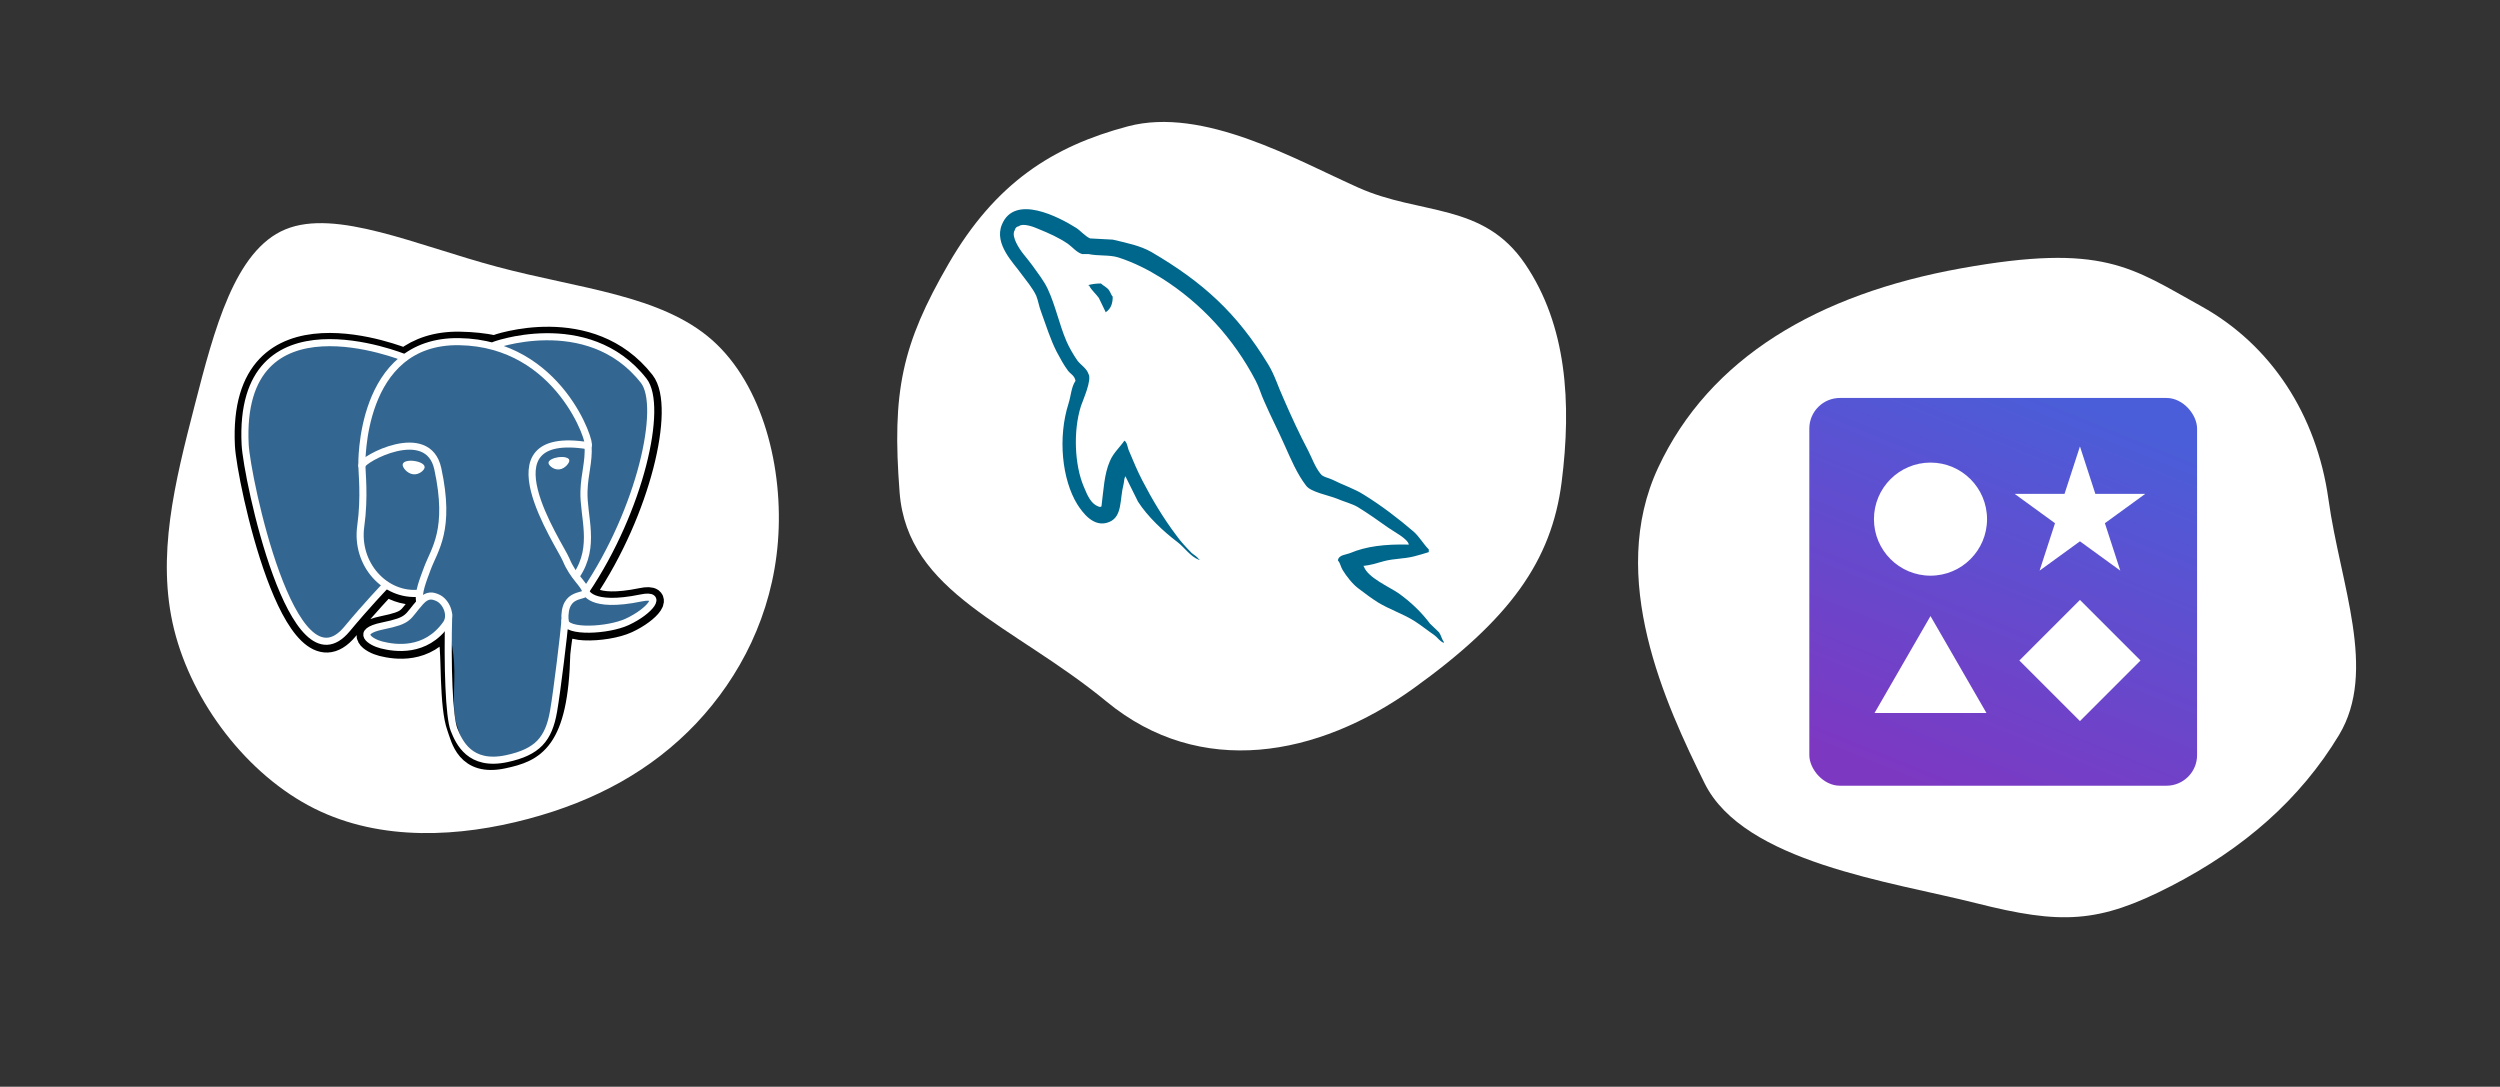 <svg width="490" height="213" viewBox="0 0 490 213" fill="none" xmlns="http://www.w3.org/2000/svg">
<rect x="0" y="0" width="490" height="213" fill="#333333" stroke="none"/>
<path d="M152.476 106.151C151.352 120.47 145.056 132.681 136.421 141.818C127.768 150.933 116.759 156.99 103.487 160.511C90.251 164.039 74.754 165.034 61.621 158.475C48.47 151.895 37.684 137.725 34.126 123.384C30.587 109.066 34.272 94.537 38.133 79.546C41.993 64.554 46.01 49.077 55.927 44.961C65.844 40.845 81.626 48.085 97.555 52.32C113.464 56.571 129.502 57.797 139.535 66.612C149.551 75.443 153.6 91.832 152.476 106.151Z" fill="white"/>
<path d="M109.7 128.061C110.274 123.277 110.102 122.576 113.666 123.351L114.57 123.43C117.31 123.555 120.895 122.989 123.001 122.011C127.534 119.908 130.222 116.396 125.752 117.319C115.556 119.422 114.855 115.969 114.855 115.969C125.621 99.995 130.122 79.717 126.237 74.753C115.641 61.214 97.3 67.616 96.993 67.782L96.895 67.8C94.881 67.382 92.626 67.133 90.093 67.092C85.479 67.016 81.978 68.301 79.323 70.316C79.323 70.316 46.603 56.836 48.125 87.268C48.449 93.742 57.405 136.256 68.086 123.415C71.99 118.719 75.763 114.749 75.763 114.749C77.637 115.994 79.88 116.629 82.232 116.4L82.414 116.245C82.357 116.828 82.382 117.399 82.487 118.074C79.736 121.148 80.544 121.688 75.043 122.82C69.477 123.968 72.747 126.01 74.881 126.544C77.469 127.191 83.457 128.108 87.504 122.444L87.343 123.09C88.422 123.954 88.349 129.297 88.502 133.115C88.655 136.933 88.911 140.496 89.689 142.596C90.467 144.696 91.386 150.107 98.616 148.557C104.659 147.262 109.279 145.399 109.7 128.061Z" fill="black" stroke="black" stroke-width="4.167"/>
<path d="M125.753 117.318C115.556 119.421 114.855 115.969 114.855 115.969C125.621 99.993 130.122 79.715 126.238 74.752C115.642 61.213 97.3 67.616 96.994 67.782L96.895 67.8C94.881 67.382 92.626 67.133 90.092 67.091C85.478 67.016 81.978 68.301 79.323 70.315C79.323 70.315 46.602 56.835 48.124 87.268C48.448 93.742 57.403 136.256 68.085 123.415C71.99 118.719 75.762 114.749 75.762 114.749C77.636 115.994 79.879 116.628 82.23 116.4L82.413 116.245C82.356 116.828 82.382 117.399 82.486 118.074C79.734 121.148 80.543 121.688 75.042 122.82C69.475 123.968 72.745 126.01 74.88 126.544C77.469 127.191 83.457 128.108 87.503 122.444L87.341 123.09C88.42 123.954 89.177 128.708 89.05 133.017C88.923 137.326 88.838 140.285 89.688 142.596C90.537 144.907 91.384 150.107 98.616 148.557C104.658 147.262 107.79 143.906 108.225 138.309C108.535 134.329 109.234 134.918 109.278 131.36L109.839 129.675C110.487 124.281 109.942 122.541 113.665 123.35L114.57 123.43C117.31 123.554 120.896 122.989 123.001 122.011C127.533 119.907 130.221 116.395 125.752 117.318H125.753Z" fill="#336791"/>
<path d="M87.941 120.41C87.66 130.448 88.011 140.556 88.993 143.012C89.976 145.469 92.079 150.247 99.311 148.697C105.354 147.402 107.552 144.895 108.506 139.362C109.209 135.291 110.563 123.985 110.737 121.669" stroke="white" stroke-width="1.389" stroke-linecap="round" stroke-linejoin="round"/>
<path d="M79.272 70.091C79.272 70.091 46.529 56.708 48.051 87.141C48.375 93.615 57.332 136.13 68.013 123.288C71.917 118.592 75.447 114.909 75.447 114.909" stroke="white" stroke-width="1.389" stroke-linecap="round" stroke-linejoin="round"/>
<path d="M96.958 67.648C95.825 68.004 115.171 60.576 126.167 74.625C130.05 79.588 125.55 99.867 114.783 115.843" stroke="white" stroke-width="1.389" stroke-linecap="round" stroke-linejoin="round"/>
<path d="M114.783 115.843C114.783 115.843 115.485 119.296 125.682 117.192C130.15 116.269 127.461 119.781 122.93 121.885C119.211 123.611 110.873 124.054 110.737 121.669C110.387 115.515 115.125 117.385 114.783 115.843ZM114.783 115.843C114.474 114.454 112.355 113.091 110.953 109.693C109.73 106.727 94.169 83.979 115.269 87.357C116.042 87.197 109.766 67.288 90.02 66.964C70.278 66.641 70.926 91.242 70.926 91.242" stroke="white" stroke-width="1.389" stroke-linecap="round" stroke-linejoin="bevel"/>
<path d="M82.414 117.947C79.662 121.022 80.471 121.562 74.97 122.694C69.403 123.842 72.674 125.884 74.808 126.417C77.397 127.065 83.385 127.982 87.43 122.316C88.663 120.592 87.423 117.839 85.731 117.138C84.913 116.799 83.82 116.374 82.414 117.947Z" stroke="white" stroke-width="1.389" stroke-linecap="round" stroke-linejoin="round"/>
<path d="M82.234 117.894C81.957 116.086 82.828 113.935 83.762 111.418C85.165 107.643 88.402 103.866 85.812 91.889C83.882 82.964 70.934 90.032 70.926 91.242C70.918 92.452 71.511 97.376 70.71 103.11C69.663 110.593 75.471 116.922 82.159 116.274" stroke="white" stroke-width="1.389" stroke-linecap="round" stroke-linejoin="round"/>
<path d="M79.153 91.06C79.095 91.474 79.91 92.577 80.973 92.724C82.034 92.872 82.942 92.01 82.999 91.597C83.057 91.184 82.243 90.729 81.18 90.581C80.118 90.432 79.209 90.648 79.153 91.06H79.153Z" fill="white" stroke="white" stroke-width="0.463"/>
<path d="M111.471 90.218C111.528 90.631 110.714 91.734 109.651 91.881C108.589 92.029 107.681 91.167 107.623 90.754C107.567 90.341 108.381 89.886 109.443 89.738C110.505 89.59 111.413 89.805 111.471 90.218V90.218Z" fill="white" stroke="white" stroke-width="0.232"/>
<path d="M115.269 87.357C115.444 90.599 114.57 92.808 114.46 96.259C114.297 101.276 116.852 107.018 113.002 112.767" stroke="white" stroke-width="1.389" stroke-linecap="round" stroke-linejoin="round"/>
<path d="M221.076 24.76C235.851 20.84 253.967 31.3 266.181 36.751C278.38 42.227 290.69 39.613 298.897 51.702C307.097 63.752 308.052 78.966 306.085 94.471C304.103 110 295.903 121.373 277.086 134.897C258.27 148.422 235.211 152.602 216.89 137.514C198.57 122.427 177.85 116.281 176.323 96.511C174.796 76.741 176.759 67.525 185.92 51.702C195.08 35.879 206.3 28.681 221.076 24.76Z" fill="white"/>
<path fill-rule="evenodd" clip-rule="evenodd" d="M276.136 106.74C271.403 106.622 267.732 107.094 264.655 108.39C263.769 108.747 262.347 108.747 262.23 109.863C262.704 110.332 262.761 111.099 263.176 111.748C263.885 112.927 265.13 114.515 266.253 115.339C267.497 116.282 268.74 117.224 270.04 118.049C272.348 119.461 274.951 120.286 277.2 121.7C278.502 122.525 279.803 123.584 281.106 124.469C281.769 124.94 282.171 125.707 283 126V125.822C282.586 125.294 282.467 124.528 282.054 123.937C281.461 123.35 280.87 122.818 280.277 122.23C278.562 119.933 276.43 117.93 274.122 116.282C272.228 114.986 268.087 113.22 267.318 111.042L267.201 110.923C268.501 110.805 270.04 110.333 271.284 109.98C273.297 109.452 275.131 109.568 277.2 109.038C278.148 108.801 279.094 108.508 280.042 108.214V107.686C278.977 106.626 278.208 105.212 277.084 104.211C274.067 101.62 270.751 99.087 267.318 96.967C265.484 95.79 263.116 95.023 261.164 94.024C260.451 93.67 259.27 93.493 258.856 92.905C257.788 91.611 257.198 89.902 256.428 88.369C254.713 85.13 253.055 81.538 251.576 78.122C250.511 75.826 249.859 73.529 248.559 71.409C242.463 61.397 235.834 55.332 225.655 49.383C223.466 48.146 220.863 47.614 218.094 46.967L213.656 46.73C212.708 46.318 211.762 45.199 210.933 44.668C207.56 42.548 198.86 37.955 196.374 44.021C194.775 47.849 198.741 51.617 200.087 53.562C201.095 54.916 202.395 56.447 203.108 57.978C203.505 58.979 203.638 60.04 204.053 61.1C204.999 63.691 205.888 66.578 207.131 68.993C207.794 70.23 208.49 71.528 209.319 72.646C209.793 73.293 210.622 73.588 210.798 74.648C209.969 75.827 209.912 77.592 209.438 79.066C207.307 85.721 208.136 93.966 211.153 98.852C212.102 100.324 214.337 103.565 217.369 102.326C220.032 101.267 219.438 97.91 220.207 94.965C220.386 94.259 220.267 93.788 220.621 93.315V93.434L223.049 98.322C224.883 101.207 228.08 104.211 230.742 106.215C232.161 107.275 233.286 109.102 235.06 109.749V109.57H234.944C234.588 109.042 234.055 108.805 233.581 108.393C232.516 107.333 231.333 106.037 230.504 104.859C228.02 101.562 225.831 97.91 223.878 94.141C222.929 92.316 222.1 90.314 221.334 88.488C220.975 87.781 220.975 86.719 220.385 86.368C219.496 87.662 218.197 88.784 217.543 90.373C216.418 92.905 216.301 96.026 215.887 99.266C215.649 99.325 215.755 99.266 215.649 99.384C213.757 98.914 213.105 96.969 212.395 95.321C210.62 91.14 210.323 84.427 211.862 79.597C212.276 78.36 214.053 74.473 213.343 73.295C212.985 72.176 211.805 71.529 211.152 70.645C210.383 69.525 209.556 68.113 209.023 66.876C207.604 63.576 206.894 59.927 205.354 56.628C204.642 55.097 203.401 53.506 202.394 52.094C201.269 50.504 200.029 49.384 199.14 47.501C198.845 46.854 198.431 45.792 198.904 45.085C199.021 44.614 199.26 44.438 199.731 44.319C200.5 43.673 202.691 44.496 203.46 44.847C205.649 45.732 207.483 46.556 209.318 47.791C210.147 48.38 211.035 49.499 212.1 49.795H213.345C215.239 50.206 217.368 49.913 219.141 50.441C222.278 51.445 225.118 52.915 227.664 54.507C235.416 59.395 241.809 66.344 246.128 74.65C246.837 76.004 247.133 77.241 247.786 78.654C249.03 81.541 250.568 84.485 251.809 87.313C253.053 90.081 254.236 92.91 256.011 95.207C256.899 96.443 260.449 97.09 262.046 97.738C263.23 98.266 265.063 98.742 266.131 99.388C268.142 100.625 270.154 102.039 272.047 103.393C272.992 104.098 275.953 105.571 276.129 106.746L276.136 106.74ZM215.785 55.563C214.968 55.556 214.152 55.655 213.361 55.857V55.976H213.477C213.951 56.919 214.78 57.567 215.371 58.392L216.734 61.219L216.85 61.1C217.679 60.511 218.094 59.569 218.094 58.157C217.739 57.745 217.681 57.332 217.385 56.92C217.029 56.331 216.26 56.033 215.785 55.563Z" fill="#00678C"/>
<path d="M456.382 97.903C458.699 114.547 466.021 131.452 458.451 144.057C450.856 156.641 439.797 166.321 425.515 173.67C411.278 181.018 403.99 181.228 387.332 177.023C370.649 172.799 341.779 169.024 334.106 153.527C326.461 138.052 314.925 113.248 324.995 91.669C335.065 70.091 356.339 57.658 384.303 52.606C412.267 47.554 417.765 52.462 431.448 60.021C445.114 67.603 454.066 81.259 456.382 97.903Z" fill="white"/>
<rect x="354.627" y="78" width="76" height="76" rx="6" fill="url(#paint0_linear_332_1552)"/>
<path fill-rule="evenodd" clip-rule="evenodd" d="M410.69 96.799L407.669 87.5L404.647 96.799H394.869L402.78 102.547L399.758 111.846L407.669 106.099L415.579 111.846L412.558 102.547L420.468 96.799H410.69ZM378.377 112.833C384.498 112.833 389.46 107.871 389.46 101.75C389.46 95.629 384.498 90.667 378.377 90.667C372.256 90.667 367.294 95.629 367.294 101.75C367.294 107.871 372.256 112.833 378.377 112.833ZM378.377 120.75L389.347 139.75H367.407L378.377 120.75ZM419.544 129.458L407.669 117.583L395.794 129.458L407.669 141.333L419.544 129.458Z" fill="white"/>
<defs>
<linearGradient id="paint0_linear_332_1552" x1="406.877" y1="78" x2="376.002" y2="154" gradientUnits="userSpaceOnUse">
<stop stop-color="#4A5ED9"/>
<stop offset="1" stop-color="#7D38C2"/>
</linearGradient>
</defs>
</svg>
